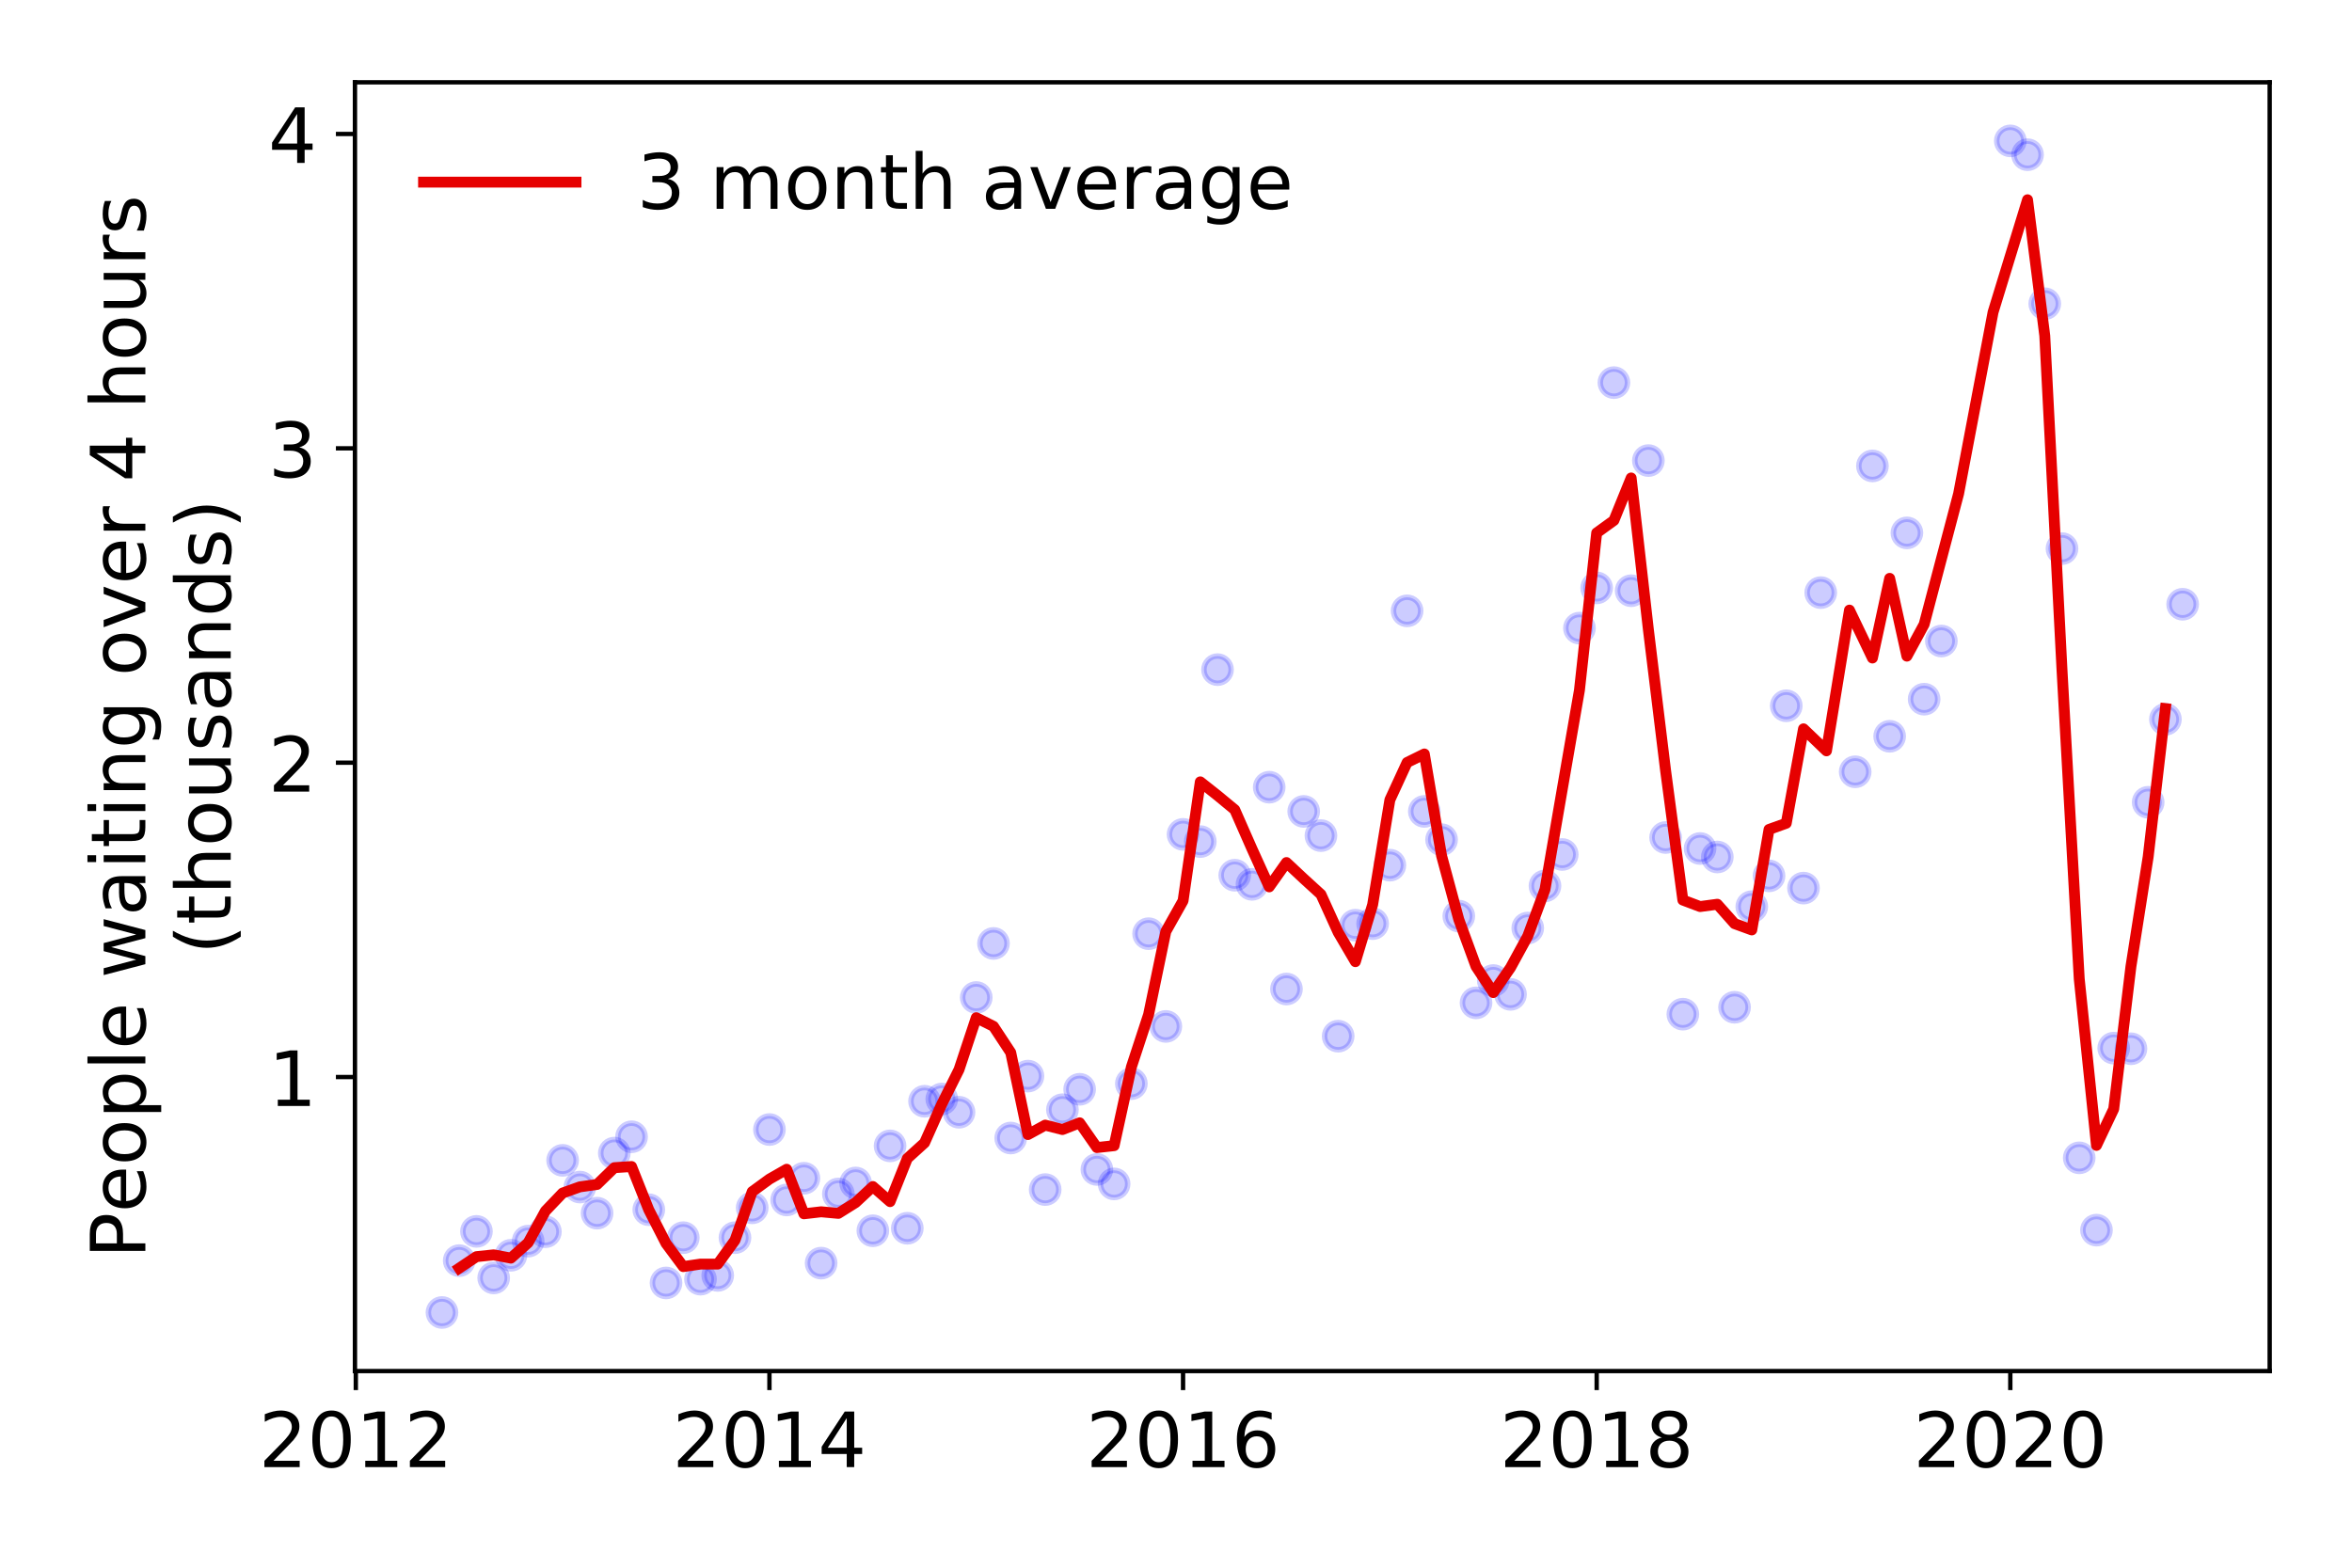 <?xml version="1.0" encoding="utf-8" standalone="no"?>
<!DOCTYPE svg PUBLIC "-//W3C//DTD SVG 1.1//EN"
  "http://www.w3.org/Graphics/SVG/1.1/DTD/svg11.dtd">
<!-- Created with matplotlib (https://matplotlib.org/) -->
<svg height="288pt" version="1.1" viewBox="0 0 432 288" width="432pt" xmlns="http://www.w3.org/2000/svg" xmlns:xlink="http://www.w3.org/1999/xlink">
 <defs>
  <style type="text/css">
*{stroke-linecap:butt;stroke-linejoin:round;}
  </style>
 </defs>
 <g id="figure_1">
  <g id="patch_1">
   <path d="M 0 288 
L 432 288 
L 432 0 
L 0 0 
z
" style="fill:#ffffff;"/>
  </g>
  <g id="axes_1">
   <g id="patch_2">
    <path d="M 65.195 251.88 
L 416.88 251.88 
L 416.88 15.12 
L 65.195 15.12 
z
" style="fill:#ffffff;"/>
   </g>
   <g id="matplotlib.axis_1">
    <g id="xtick_1">
     <g id="line2d_1">
      <defs>
       <path d="M 0 0 
L 0 3.5 
" id="m37bf1e5681" style="stroke:#000000;stroke-width:0.8;"/>
      </defs>
      <g>
       <use style="stroke:#000000;stroke-width:0.8;" x="65.353" xlink:href="#m37bf1e5681" y="251.88"/>
      </g>
     </g>
     <g id="text_1">
      <!-- 2012 -->
      <defs>
       <path d="M 19.188 8.297 
L 53.609 8.297 
L 53.609 0 
L 7.328 0 
L 7.328 8.297 
Q 12.938 14.109 22.625 23.891 
Q 32.328 33.688 34.812 36.531 
Q 39.547 41.844 41.422 45.531 
Q 43.312 49.219 43.312 52.781 
Q 43.312 58.594 39.234 62.25 
Q 35.156 65.922 28.609 65.922 
Q 23.969 65.922 18.812 64.312 
Q 13.672 62.703 7.812 59.422 
L 7.812 69.391 
Q 13.766 71.781 18.938 73 
Q 24.125 74.219 28.422 74.219 
Q 39.75 74.219 46.484 68.547 
Q 53.219 62.891 53.219 53.422 
Q 53.219 48.922 51.531 44.891 
Q 49.859 40.875 45.406 35.406 
Q 44.188 33.984 37.641 27.219 
Q 31.109 20.453 19.188 8.297 
z
" id="DejaVuSans-50"/>
       <path d="M 31.781 66.406 
Q 24.172 66.406 20.328 58.906 
Q 16.5 51.422 16.5 36.375 
Q 16.5 21.391 20.328 13.891 
Q 24.172 6.391 31.781 6.391 
Q 39.453 6.391 43.281 13.891 
Q 47.125 21.391 47.125 36.375 
Q 47.125 51.422 43.281 58.906 
Q 39.453 66.406 31.781 66.406 
z
M 31.781 74.219 
Q 44.047 74.219 50.516 64.516 
Q 56.984 54.828 56.984 36.375 
Q 56.984 17.969 50.516 8.266 
Q 44.047 -1.422 31.781 -1.422 
Q 19.531 -1.422 13.062 8.266 
Q 6.594 17.969 6.594 36.375 
Q 6.594 54.828 13.062 64.516 
Q 19.531 74.219 31.781 74.219 
z
" id="DejaVuSans-48"/>
       <path d="M 12.406 8.297 
L 28.516 8.297 
L 28.516 63.922 
L 10.984 60.406 
L 10.984 69.391 
L 28.422 72.906 
L 38.281 72.906 
L 38.281 8.297 
L 54.391 8.297 
L 54.391 0 
L 12.406 0 
z
" id="DejaVuSans-49"/>
      </defs>
      <g transform="translate(47.538 269.518)scale(0.14 -0.14)">
       <use xlink:href="#DejaVuSans-50"/>
       <use x="63.623" xlink:href="#DejaVuSans-48"/>
       <use x="127.246" xlink:href="#DejaVuSans-49"/>
       <use x="190.869" xlink:href="#DejaVuSans-50"/>
      </g>
     </g>
    </g>
    <g id="xtick_2">
     <g id="line2d_2">
      <g>
       <use style="stroke:#000000;stroke-width:0.8;" x="141.325" xlink:href="#m37bf1e5681" y="251.88"/>
      </g>
     </g>
     <g id="text_2">
      <!-- 2014 -->
      <defs>
       <path d="M 37.797 64.312 
L 12.891 25.391 
L 37.797 25.391 
z
M 35.203 72.906 
L 47.609 72.906 
L 47.609 25.391 
L 58.016 25.391 
L 58.016 17.188 
L 47.609 17.188 
L 47.609 0 
L 37.797 0 
L 37.797 17.188 
L 4.891 17.188 
L 4.891 26.703 
z
" id="DejaVuSans-52"/>
      </defs>
      <g transform="translate(123.51 269.518)scale(0.14 -0.14)">
       <use xlink:href="#DejaVuSans-50"/>
       <use x="63.623" xlink:href="#DejaVuSans-48"/>
       <use x="127.246" xlink:href="#DejaVuSans-49"/>
       <use x="190.869" xlink:href="#DejaVuSans-52"/>
      </g>
     </g>
    </g>
    <g id="xtick_3">
     <g id="line2d_3">
      <g>
       <use style="stroke:#000000;stroke-width:0.8;" x="217.296" xlink:href="#m37bf1e5681" y="251.88"/>
      </g>
     </g>
     <g id="text_3">
      <!-- 2016 -->
      <defs>
       <path d="M 33.016 40.375 
Q 26.375 40.375 22.484 35.828 
Q 18.609 31.297 18.609 23.391 
Q 18.609 15.531 22.484 10.953 
Q 26.375 6.391 33.016 6.391 
Q 39.656 6.391 43.531 10.953 
Q 47.406 15.531 47.406 23.391 
Q 47.406 31.297 43.531 35.828 
Q 39.656 40.375 33.016 40.375 
z
M 52.594 71.297 
L 52.594 62.312 
Q 48.875 64.062 45.094 64.984 
Q 41.312 65.922 37.594 65.922 
Q 27.828 65.922 22.672 59.328 
Q 17.531 52.734 16.797 39.406 
Q 19.672 43.656 24.016 45.922 
Q 28.375 48.188 33.594 48.188 
Q 44.578 48.188 50.953 41.516 
Q 57.328 34.859 57.328 23.391 
Q 57.328 12.156 50.688 5.359 
Q 44.047 -1.422 33.016 -1.422 
Q 20.359 -1.422 13.672 8.266 
Q 6.984 17.969 6.984 36.375 
Q 6.984 53.656 15.188 63.938 
Q 23.391 74.219 37.203 74.219 
Q 40.922 74.219 44.703 73.484 
Q 48.484 72.75 52.594 71.297 
z
" id="DejaVuSans-54"/>
      </defs>
      <g transform="translate(199.481 269.518)scale(0.14 -0.14)">
       <use xlink:href="#DejaVuSans-50"/>
       <use x="63.623" xlink:href="#DejaVuSans-48"/>
       <use x="127.246" xlink:href="#DejaVuSans-49"/>
       <use x="190.869" xlink:href="#DejaVuSans-54"/>
      </g>
     </g>
    </g>
    <g id="xtick_4">
     <g id="line2d_4">
      <g>
       <use style="stroke:#000000;stroke-width:0.8;" x="293.268" xlink:href="#m37bf1e5681" y="251.88"/>
      </g>
     </g>
     <g id="text_4">
      <!-- 2018 -->
      <defs>
       <path d="M 31.781 34.625 
Q 24.75 34.625 20.719 30.859 
Q 16.703 27.094 16.703 20.516 
Q 16.703 13.922 20.719 10.156 
Q 24.75 6.391 31.781 6.391 
Q 38.812 6.391 42.859 10.172 
Q 46.922 13.969 46.922 20.516 
Q 46.922 27.094 42.891 30.859 
Q 38.875 34.625 31.781 34.625 
z
M 21.922 38.812 
Q 15.578 40.375 12.031 44.719 
Q 8.5 49.078 8.5 55.328 
Q 8.5 64.062 14.719 69.141 
Q 20.953 74.219 31.781 74.219 
Q 42.672 74.219 48.875 69.141 
Q 55.078 64.062 55.078 55.328 
Q 55.078 49.078 51.531 44.719 
Q 48 40.375 41.703 38.812 
Q 48.828 37.156 52.797 32.312 
Q 56.781 27.484 56.781 20.516 
Q 56.781 9.906 50.312 4.234 
Q 43.844 -1.422 31.781 -1.422 
Q 19.734 -1.422 13.25 4.234 
Q 6.781 9.906 6.781 20.516 
Q 6.781 27.484 10.781 32.312 
Q 14.797 37.156 21.922 38.812 
z
M 18.312 54.391 
Q 18.312 48.734 21.844 45.562 
Q 25.391 42.391 31.781 42.391 
Q 38.141 42.391 41.719 45.562 
Q 45.312 48.734 45.312 54.391 
Q 45.312 60.062 41.719 63.234 
Q 38.141 66.406 31.781 66.406 
Q 25.391 66.406 21.844 63.234 
Q 18.312 60.062 18.312 54.391 
z
" id="DejaVuSans-56"/>
      </defs>
      <g transform="translate(275.453 269.518)scale(0.14 -0.14)">
       <use xlink:href="#DejaVuSans-50"/>
       <use x="63.623" xlink:href="#DejaVuSans-48"/>
       <use x="127.246" xlink:href="#DejaVuSans-49"/>
       <use x="190.869" xlink:href="#DejaVuSans-56"/>
      </g>
     </g>
    </g>
    <g id="xtick_5">
     <g id="line2d_5">
      <g>
       <use style="stroke:#000000;stroke-width:0.8;" x="369.24" xlink:href="#m37bf1e5681" y="251.88"/>
      </g>
     </g>
     <g id="text_5">
      <!-- 2020 -->
      <g transform="translate(351.425 269.518)scale(0.14 -0.14)">
       <use xlink:href="#DejaVuSans-50"/>
       <use x="63.623" xlink:href="#DejaVuSans-48"/>
       <use x="127.246" xlink:href="#DejaVuSans-50"/>
       <use x="190.869" xlink:href="#DejaVuSans-48"/>
      </g>
     </g>
    </g>
   </g>
   <g id="matplotlib.axis_2">
    <g id="ytick_1">
     <g id="line2d_6">
      <defs>
       <path d="M 0 0 
L -3.5 0 
" id="m43cdc8d2ec" style="stroke:#000000;stroke-width:0.8;"/>
      </defs>
      <g>
       <use style="stroke:#000000;stroke-width:0.8;" x="65.195" xlink:href="#m43cdc8d2ec" y="197.863"/>
      </g>
     </g>
     <g id="text_6">
      <!-- 1 -->
      <g transform="translate(49.288 203.182)scale(0.14 -0.14)">
       <use xlink:href="#DejaVuSans-49"/>
      </g>
     </g>
    </g>
    <g id="ytick_2">
     <g id="line2d_7">
      <g>
       <use style="stroke:#000000;stroke-width:0.8;" x="65.195" xlink:href="#m43cdc8d2ec" y="140.112"/>
      </g>
     </g>
     <g id="text_7">
      <!-- 2 -->
      <g transform="translate(49.288 145.431)scale(0.14 -0.14)">
       <use xlink:href="#DejaVuSans-50"/>
      </g>
     </g>
    </g>
    <g id="ytick_3">
     <g id="line2d_8">
      <g>
       <use style="stroke:#000000;stroke-width:0.8;" x="65.195" xlink:href="#m43cdc8d2ec" y="82.362"/>
      </g>
     </g>
     <g id="text_8">
      <!-- 3 -->
      <defs>
       <path d="M 40.578 39.312 
Q 47.656 37.797 51.625 33 
Q 55.609 28.219 55.609 21.188 
Q 55.609 10.406 48.188 4.484 
Q 40.766 -1.422 27.094 -1.422 
Q 22.516 -1.422 17.656 -0.516 
Q 12.797 0.391 7.625 2.203 
L 7.625 11.719 
Q 11.719 9.328 16.594 8.109 
Q 21.484 6.891 26.812 6.891 
Q 36.078 6.891 40.938 10.547 
Q 45.797 14.203 45.797 21.188 
Q 45.797 27.641 41.281 31.266 
Q 36.766 34.906 28.719 34.906 
L 20.219 34.906 
L 20.219 43.016 
L 29.109 43.016 
Q 36.375 43.016 40.234 45.922 
Q 44.094 48.828 44.094 54.297 
Q 44.094 59.906 40.109 62.906 
Q 36.141 65.922 28.719 65.922 
Q 24.656 65.922 20.016 65.031 
Q 15.375 64.156 9.812 62.312 
L 9.812 71.094 
Q 15.438 72.656 20.344 73.438 
Q 25.25 74.219 29.594 74.219 
Q 40.828 74.219 47.359 69.109 
Q 53.906 64.016 53.906 55.328 
Q 53.906 49.266 50.438 45.094 
Q 46.969 40.922 40.578 39.312 
z
" id="DejaVuSans-51"/>
      </defs>
      <g transform="translate(49.288 87.681)scale(0.14 -0.14)">
       <use xlink:href="#DejaVuSans-51"/>
      </g>
     </g>
    </g>
    <g id="ytick_4">
     <g id="line2d_9">
      <g>
       <use style="stroke:#000000;stroke-width:0.8;" x="65.195" xlink:href="#m43cdc8d2ec" y="24.611"/>
      </g>
     </g>
     <g id="text_9">
      <!-- 4 -->
      <g transform="translate(49.288 29.93)scale(0.14 -0.14)">
       <use xlink:href="#DejaVuSans-52"/>
      </g>
     </g>
    </g>
    <g id="text_10">
     <!-- People waiting over 4 hours -->
     <defs>
      <path d="M 19.672 64.797 
L 19.672 37.406 
L 32.078 37.406 
Q 38.969 37.406 42.719 40.969 
Q 46.484 44.531 46.484 51.125 
Q 46.484 57.672 42.719 61.234 
Q 38.969 64.797 32.078 64.797 
z
M 9.812 72.906 
L 32.078 72.906 
Q 44.344 72.906 50.609 67.359 
Q 56.891 61.812 56.891 51.125 
Q 56.891 40.328 50.609 34.812 
Q 44.344 29.297 32.078 29.297 
L 19.672 29.297 
L 19.672 0 
L 9.812 0 
z
" id="DejaVuSans-80"/>
      <path d="M 56.203 29.594 
L 56.203 25.203 
L 14.891 25.203 
Q 15.484 15.922 20.484 11.062 
Q 25.484 6.203 34.422 6.203 
Q 39.594 6.203 44.453 7.469 
Q 49.312 8.734 54.109 11.281 
L 54.109 2.781 
Q 49.266 0.734 44.188 -0.344 
Q 39.109 -1.422 33.891 -1.422 
Q 20.797 -1.422 13.156 6.188 
Q 5.516 13.812 5.516 26.812 
Q 5.516 40.234 12.766 48.109 
Q 20.016 56 32.328 56 
Q 43.359 56 49.781 48.891 
Q 56.203 41.797 56.203 29.594 
z
M 47.219 32.234 
Q 47.125 39.594 43.094 43.984 
Q 39.062 48.391 32.422 48.391 
Q 24.906 48.391 20.391 44.141 
Q 15.875 39.891 15.188 32.172 
z
" id="DejaVuSans-101"/>
      <path d="M 30.609 48.391 
Q 23.391 48.391 19.188 42.75 
Q 14.984 37.109 14.984 27.297 
Q 14.984 17.484 19.156 11.844 
Q 23.344 6.203 30.609 6.203 
Q 37.797 6.203 41.984 11.859 
Q 46.188 17.531 46.188 27.297 
Q 46.188 37.016 41.984 42.703 
Q 37.797 48.391 30.609 48.391 
z
M 30.609 56 
Q 42.328 56 49.016 48.375 
Q 55.719 40.766 55.719 27.297 
Q 55.719 13.875 49.016 6.219 
Q 42.328 -1.422 30.609 -1.422 
Q 18.844 -1.422 12.172 6.219 
Q 5.516 13.875 5.516 27.297 
Q 5.516 40.766 12.172 48.375 
Q 18.844 56 30.609 56 
z
" id="DejaVuSans-111"/>
      <path d="M 18.109 8.203 
L 18.109 -20.797 
L 9.078 -20.797 
L 9.078 54.688 
L 18.109 54.688 
L 18.109 46.391 
Q 20.953 51.266 25.266 53.625 
Q 29.594 56 35.594 56 
Q 45.562 56 51.781 48.094 
Q 58.016 40.188 58.016 27.297 
Q 58.016 14.406 51.781 6.484 
Q 45.562 -1.422 35.594 -1.422 
Q 29.594 -1.422 25.266 0.953 
Q 20.953 3.328 18.109 8.203 
z
M 48.688 27.297 
Q 48.688 37.203 44.609 42.844 
Q 40.531 48.484 33.406 48.484 
Q 26.266 48.484 22.188 42.844 
Q 18.109 37.203 18.109 27.297 
Q 18.109 17.391 22.188 11.75 
Q 26.266 6.109 33.406 6.109 
Q 40.531 6.109 44.609 11.75 
Q 48.688 17.391 48.688 27.297 
z
" id="DejaVuSans-112"/>
      <path d="M 9.422 75.984 
L 18.406 75.984 
L 18.406 0 
L 9.422 0 
z
" id="DejaVuSans-108"/>
      <path id="DejaVuSans-32"/>
      <path d="M 4.203 54.688 
L 13.188 54.688 
L 24.422 12.016 
L 35.594 54.688 
L 46.188 54.688 
L 57.422 12.016 
L 68.609 54.688 
L 77.594 54.688 
L 63.281 0 
L 52.688 0 
L 40.922 44.828 
L 29.109 0 
L 18.5 0 
z
" id="DejaVuSans-119"/>
      <path d="M 34.281 27.484 
Q 23.391 27.484 19.188 25 
Q 14.984 22.516 14.984 16.5 
Q 14.984 11.719 18.141 8.906 
Q 21.297 6.109 26.703 6.109 
Q 34.188 6.109 38.703 11.406 
Q 43.219 16.703 43.219 25.484 
L 43.219 27.484 
z
M 52.203 31.203 
L 52.203 0 
L 43.219 0 
L 43.219 8.297 
Q 40.141 3.328 35.547 0.953 
Q 30.953 -1.422 24.312 -1.422 
Q 15.922 -1.422 10.953 3.297 
Q 6 8.016 6 15.922 
Q 6 25.141 12.172 29.828 
Q 18.359 34.516 30.609 34.516 
L 43.219 34.516 
L 43.219 35.406 
Q 43.219 41.609 39.141 45 
Q 35.062 48.391 27.688 48.391 
Q 23 48.391 18.547 47.266 
Q 14.109 46.141 10.016 43.891 
L 10.016 52.203 
Q 14.938 54.109 19.578 55.047 
Q 24.219 56 28.609 56 
Q 40.484 56 46.344 49.844 
Q 52.203 43.703 52.203 31.203 
z
" id="DejaVuSans-97"/>
      <path d="M 9.422 54.688 
L 18.406 54.688 
L 18.406 0 
L 9.422 0 
z
M 9.422 75.984 
L 18.406 75.984 
L 18.406 64.594 
L 9.422 64.594 
z
" id="DejaVuSans-105"/>
      <path d="M 18.312 70.219 
L 18.312 54.688 
L 36.812 54.688 
L 36.812 47.703 
L 18.312 47.703 
L 18.312 18.016 
Q 18.312 11.328 20.141 9.422 
Q 21.969 7.516 27.594 7.516 
L 36.812 7.516 
L 36.812 0 
L 27.594 0 
Q 17.188 0 13.234 3.875 
Q 9.281 7.766 9.281 18.016 
L 9.281 47.703 
L 2.688 47.703 
L 2.688 54.688 
L 9.281 54.688 
L 9.281 70.219 
z
" id="DejaVuSans-116"/>
      <path d="M 54.891 33.016 
L 54.891 0 
L 45.906 0 
L 45.906 32.719 
Q 45.906 40.484 42.875 44.328 
Q 39.844 48.188 33.797 48.188 
Q 26.516 48.188 22.312 43.547 
Q 18.109 38.922 18.109 30.906 
L 18.109 0 
L 9.078 0 
L 9.078 54.688 
L 18.109 54.688 
L 18.109 46.188 
Q 21.344 51.125 25.703 53.562 
Q 30.078 56 35.797 56 
Q 45.219 56 50.047 50.172 
Q 54.891 44.344 54.891 33.016 
z
" id="DejaVuSans-110"/>
      <path d="M 45.406 27.984 
Q 45.406 37.75 41.375 43.109 
Q 37.359 48.484 30.078 48.484 
Q 22.859 48.484 18.828 43.109 
Q 14.797 37.75 14.797 27.984 
Q 14.797 18.266 18.828 12.891 
Q 22.859 7.516 30.078 7.516 
Q 37.359 7.516 41.375 12.891 
Q 45.406 18.266 45.406 27.984 
z
M 54.391 6.781 
Q 54.391 -7.172 48.188 -13.984 
Q 42 -20.797 29.203 -20.797 
Q 24.469 -20.797 20.266 -20.094 
Q 16.062 -19.391 12.109 -17.922 
L 12.109 -9.188 
Q 16.062 -11.328 19.922 -12.344 
Q 23.781 -13.375 27.781 -13.375 
Q 36.625 -13.375 41.016 -8.766 
Q 45.406 -4.156 45.406 5.172 
L 45.406 9.625 
Q 42.625 4.781 38.281 2.391 
Q 33.938 0 27.875 0 
Q 17.828 0 11.672 7.656 
Q 5.516 15.328 5.516 27.984 
Q 5.516 40.672 11.672 48.328 
Q 17.828 56 27.875 56 
Q 33.938 56 38.281 53.609 
Q 42.625 51.219 45.406 46.391 
L 45.406 54.688 
L 54.391 54.688 
z
" id="DejaVuSans-103"/>
      <path d="M 2.984 54.688 
L 12.5 54.688 
L 29.594 8.797 
L 46.688 54.688 
L 56.203 54.688 
L 35.688 0 
L 23.484 0 
z
" id="DejaVuSans-118"/>
      <path d="M 41.109 46.297 
Q 39.594 47.172 37.812 47.578 
Q 36.031 48 33.891 48 
Q 26.266 48 22.188 43.047 
Q 18.109 38.094 18.109 28.812 
L 18.109 0 
L 9.078 0 
L 9.078 54.688 
L 18.109 54.688 
L 18.109 46.188 
Q 20.953 51.172 25.484 53.578 
Q 30.031 56 36.531 56 
Q 37.453 56 38.578 55.875 
Q 39.703 55.766 41.062 55.516 
z
" id="DejaVuSans-114"/>
      <path d="M 54.891 33.016 
L 54.891 0 
L 45.906 0 
L 45.906 32.719 
Q 45.906 40.484 42.875 44.328 
Q 39.844 48.188 33.797 48.188 
Q 26.516 48.188 22.312 43.547 
Q 18.109 38.922 18.109 30.906 
L 18.109 0 
L 9.078 0 
L 9.078 75.984 
L 18.109 75.984 
L 18.109 46.188 
Q 21.344 51.125 25.703 53.562 
Q 30.078 56 35.797 56 
Q 45.219 56 50.047 50.172 
Q 54.891 44.344 54.891 33.016 
z
" id="DejaVuSans-104"/>
      <path d="M 8.5 21.578 
L 8.5 54.688 
L 17.484 54.688 
L 17.484 21.922 
Q 17.484 14.156 20.5 10.266 
Q 23.531 6.391 29.594 6.391 
Q 36.859 6.391 41.078 11.031 
Q 45.312 15.672 45.312 23.688 
L 45.312 54.688 
L 54.297 54.688 
L 54.297 0 
L 45.312 0 
L 45.312 8.406 
Q 42.047 3.422 37.719 1 
Q 33.406 -1.422 27.688 -1.422 
Q 18.266 -1.422 13.375 4.438 
Q 8.5 10.297 8.5 21.578 
z
M 31.109 56 
z
" id="DejaVuSans-117"/>
      <path d="M 44.281 53.078 
L 44.281 44.578 
Q 40.484 46.531 36.375 47.5 
Q 32.281 48.484 27.875 48.484 
Q 21.188 48.484 17.844 46.438 
Q 14.5 44.391 14.5 40.281 
Q 14.5 37.156 16.891 35.375 
Q 19.281 33.594 26.516 31.984 
L 29.594 31.297 
Q 39.156 29.25 43.188 25.516 
Q 47.219 21.781 47.219 15.094 
Q 47.219 7.469 41.188 3.016 
Q 35.156 -1.422 24.609 -1.422 
Q 20.219 -1.422 15.453 -0.562 
Q 10.688 0.297 5.422 2 
L 5.422 11.281 
Q 10.406 8.688 15.234 7.391 
Q 20.062 6.109 24.812 6.109 
Q 31.156 6.109 34.562 8.281 
Q 37.984 10.453 37.984 14.406 
Q 37.984 18.062 35.516 20.016 
Q 33.062 21.969 24.703 23.781 
L 21.578 24.516 
Q 13.234 26.266 9.516 29.906 
Q 5.812 33.547 5.812 39.891 
Q 5.812 47.609 11.281 51.797 
Q 16.75 56 26.812 56 
Q 31.781 56 36.172 55.266 
Q 40.578 54.547 44.281 53.078 
z
" id="DejaVuSans-115"/>
     </defs>
     <g transform="translate(26.699 231.175)rotate(-90)scale(0.14 -0.14)">
      <use xlink:href="#DejaVuSans-80"/>
      <use x="60.256" xlink:href="#DejaVuSans-101"/>
      <use x="121.779" xlink:href="#DejaVuSans-111"/>
      <use x="182.961" xlink:href="#DejaVuSans-112"/>
      <use x="246.438" xlink:href="#DejaVuSans-108"/>
      <use x="274.221" xlink:href="#DejaVuSans-101"/>
      <use x="335.744" xlink:href="#DejaVuSans-32"/>
      <use x="367.531" xlink:href="#DejaVuSans-119"/>
      <use x="449.318" xlink:href="#DejaVuSans-97"/>
      <use x="510.598" xlink:href="#DejaVuSans-105"/>
      <use x="538.381" xlink:href="#DejaVuSans-116"/>
      <use x="577.59" xlink:href="#DejaVuSans-105"/>
      <use x="605.373" xlink:href="#DejaVuSans-110"/>
      <use x="668.752" xlink:href="#DejaVuSans-103"/>
      <use x="732.229" xlink:href="#DejaVuSans-32"/>
      <use x="764.016" xlink:href="#DejaVuSans-111"/>
      <use x="825.197" xlink:href="#DejaVuSans-118"/>
      <use x="884.377" xlink:href="#DejaVuSans-101"/>
      <use x="945.9" xlink:href="#DejaVuSans-114"/>
      <use x="987.014" xlink:href="#DejaVuSans-32"/>
      <use x="1018.801" xlink:href="#DejaVuSans-52"/>
      <use x="1082.424" xlink:href="#DejaVuSans-32"/>
      <use x="1114.211" xlink:href="#DejaVuSans-104"/>
      <use x="1177.59" xlink:href="#DejaVuSans-111"/>
      <use x="1238.771" xlink:href="#DejaVuSans-117"/>
      <use x="1302.15" xlink:href="#DejaVuSans-114"/>
      <use x="1343.264" xlink:href="#DejaVuSans-115"/>
     </g>
     <!-- (thousands) -->
     <defs>
      <path d="M 31 75.875 
Q 24.469 64.656 21.281 53.656 
Q 18.109 42.672 18.109 31.391 
Q 18.109 20.125 21.312 9.062 
Q 24.516 -2 31 -13.188 
L 23.188 -13.188 
Q 15.875 -1.703 12.234 9.375 
Q 8.594 20.453 8.594 31.391 
Q 8.594 42.281 12.203 53.312 
Q 15.828 64.359 23.188 75.875 
z
" id="DejaVuSans-40"/>
      <path d="M 45.406 46.391 
L 45.406 75.984 
L 54.391 75.984 
L 54.391 0 
L 45.406 0 
L 45.406 8.203 
Q 42.578 3.328 38.25 0.953 
Q 33.938 -1.422 27.875 -1.422 
Q 17.969 -1.422 11.734 6.484 
Q 5.516 14.406 5.516 27.297 
Q 5.516 40.188 11.734 48.094 
Q 17.969 56 27.875 56 
Q 33.938 56 38.25 53.625 
Q 42.578 51.266 45.406 46.391 
z
M 14.797 27.297 
Q 14.797 17.391 18.875 11.75 
Q 22.953 6.109 30.078 6.109 
Q 37.203 6.109 41.297 11.75 
Q 45.406 17.391 45.406 27.297 
Q 45.406 37.203 41.297 42.844 
Q 37.203 48.484 30.078 48.484 
Q 22.953 48.484 18.875 42.844 
Q 14.797 37.203 14.797 27.297 
z
" id="DejaVuSans-100"/>
      <path d="M 8.016 75.875 
L 15.828 75.875 
Q 23.141 64.359 26.781 53.312 
Q 30.422 42.281 30.422 31.391 
Q 30.422 20.453 26.781 9.375 
Q 23.141 -1.703 15.828 -13.188 
L 8.016 -13.188 
Q 14.5 -2 17.703 9.062 
Q 20.906 20.125 20.906 31.391 
Q 20.906 42.672 17.703 53.656 
Q 14.5 64.656 8.016 75.875 
z
" id="DejaVuSans-41"/>
     </defs>
     <g transform="translate(42.376 175.325)rotate(-90)scale(0.14 -0.14)">
      <use xlink:href="#DejaVuSans-40"/>
      <use x="39.014" xlink:href="#DejaVuSans-116"/>
      <use x="78.223" xlink:href="#DejaVuSans-104"/>
      <use x="141.602" xlink:href="#DejaVuSans-111"/>
      <use x="202.783" xlink:href="#DejaVuSans-117"/>
      <use x="266.162" xlink:href="#DejaVuSans-115"/>
      <use x="318.262" xlink:href="#DejaVuSans-97"/>
      <use x="379.541" xlink:href="#DejaVuSans-110"/>
      <use x="442.92" xlink:href="#DejaVuSans-100"/>
      <use x="506.396" xlink:href="#DejaVuSans-115"/>
      <use x="558.496" xlink:href="#DejaVuSans-41"/>
     </g>
    </g>
   </g>
   <g id="line2d_10">
    <defs>
     <path d="M 0 2.5 
C 0.663 2.5 1.299 2.237 1.768 1.768 
C 2.237 1.299 2.5 0.663 2.5 0 
C 2.5 -0.663 2.237 -1.299 1.768 -1.768 
C 1.299 -2.237 0.663 -2.5 0 -2.5 
C -0.663 -2.5 -1.299 -2.237 -1.768 -1.768 
C -2.237 -1.299 -2.5 -0.663 -2.5 0 
C -2.5 0.663 -2.237 1.299 -1.768 1.768 
C -1.299 2.237 -0.663 2.5 0 2.5 
z
" id="m6503e80d13" style="stroke:#0000ff;stroke-opacity:0.2;"/>
    </defs>
    <g clip-path="url(#p3c845f5b81)">
     <use style="fill:#0000ff;fill-opacity:0.2;stroke:#0000ff;stroke-opacity:0.2;" x="400.894" xlink:href="#m6503e80d13" y="111.006"/>
     <use style="fill:#0000ff;fill-opacity:0.2;stroke:#0000ff;stroke-opacity:0.2;" x="397.729" xlink:href="#m6503e80d13" y="132.143"/>
     <use style="fill:#0000ff;fill-opacity:0.2;stroke:#0000ff;stroke-opacity:0.2;" x="394.563" xlink:href="#m6503e80d13" y="147.389"/>
     <use style="fill:#0000ff;fill-opacity:0.2;stroke:#0000ff;stroke-opacity:0.2;" x="391.398" xlink:href="#m6503e80d13" y="192.665"/>
     <use style="fill:#0000ff;fill-opacity:0.2;stroke:#0000ff;stroke-opacity:0.2;" x="388.232" xlink:href="#m6503e80d13" y="192.55"/>
     <use style="fill:#0000ff;fill-opacity:0.2;stroke:#0000ff;stroke-opacity:0.2;" x="385.067" xlink:href="#m6503e80d13" y="225.988"/>
     <use style="fill:#0000ff;fill-opacity:0.2;stroke:#0000ff;stroke-opacity:0.2;" x="381.901" xlink:href="#m6503e80d13" y="212.705"/>
     <use style="fill:#0000ff;fill-opacity:0.2;stroke:#0000ff;stroke-opacity:0.2;" x="378.736" xlink:href="#m6503e80d13" y="100.784"/>
     <use style="fill:#0000ff;fill-opacity:0.2;stroke:#0000ff;stroke-opacity:0.2;" x="375.57" xlink:href="#m6503e80d13" y="55.797"/>
     <use style="fill:#0000ff;fill-opacity:0.2;stroke:#0000ff;stroke-opacity:0.2;" x="372.405" xlink:href="#m6503e80d13" y="28.423"/>
     <use style="fill:#0000ff;fill-opacity:0.2;stroke:#0000ff;stroke-opacity:0.2;" x="369.24" xlink:href="#m6503e80d13" y="25.882"/>
     <use style="fill:#0000ff;fill-opacity:0.2;stroke:#0000ff;stroke-opacity:0.2;" x="356.578" xlink:href="#m6503e80d13" y="117.763"/>
     <use style="fill:#0000ff;fill-opacity:0.2;stroke:#0000ff;stroke-opacity:0.2;" x="353.412" xlink:href="#m6503e80d13" y="128.447"/>
     <use style="fill:#0000ff;fill-opacity:0.2;stroke:#0000ff;stroke-opacity:0.2;" x="350.247" xlink:href="#m6503e80d13" y="97.897"/>
     <use style="fill:#0000ff;fill-opacity:0.2;stroke:#0000ff;stroke-opacity:0.2;" x="347.081" xlink:href="#m6503e80d13" y="135.261"/>
     <use style="fill:#0000ff;fill-opacity:0.2;stroke:#0000ff;stroke-opacity:0.2;" x="343.916" xlink:href="#m6503e80d13" y="85.596"/>
     <use style="fill:#0000ff;fill-opacity:0.2;stroke:#0000ff;stroke-opacity:0.2;" x="340.75" xlink:href="#m6503e80d13" y="141.787"/>
     <use style="fill:#0000ff;fill-opacity:0.2;stroke:#0000ff;stroke-opacity:0.2;" x="334.419" xlink:href="#m6503e80d13" y="108.869"/>
     <use style="fill:#0000ff;fill-opacity:0.2;stroke:#0000ff;stroke-opacity:0.2;" x="331.254" xlink:href="#m6503e80d13" y="163.155"/>
     <use style="fill:#0000ff;fill-opacity:0.2;stroke:#0000ff;stroke-opacity:0.2;" x="328.088" xlink:href="#m6503e80d13" y="129.66"/>
     <use style="fill:#0000ff;fill-opacity:0.2;stroke:#0000ff;stroke-opacity:0.2;" x="324.923" xlink:href="#m6503e80d13" y="160.903"/>
     <use style="fill:#0000ff;fill-opacity:0.2;stroke:#0000ff;stroke-opacity:0.2;" x="321.757" xlink:href="#m6503e80d13" y="166.562"/>
     <use style="fill:#0000ff;fill-opacity:0.2;stroke:#0000ff;stroke-opacity:0.2;" x="318.592" xlink:href="#m6503e80d13" y="185.042"/>
     <use style="fill:#0000ff;fill-opacity:0.2;stroke:#0000ff;stroke-opacity:0.2;" x="315.426" xlink:href="#m6503e80d13" y="157.438"/>
     <use style="fill:#0000ff;fill-opacity:0.2;stroke:#0000ff;stroke-opacity:0.2;" x="312.261" xlink:href="#m6503e80d13" y="155.878"/>
     <use style="fill:#0000ff;fill-opacity:0.2;stroke:#0000ff;stroke-opacity:0.2;" x="309.095" xlink:href="#m6503e80d13" y="186.313"/>
     <use style="fill:#0000ff;fill-opacity:0.2;stroke:#0000ff;stroke-opacity:0.2;" x="305.93" xlink:href="#m6503e80d13" y="153.857"/>
     <use style="fill:#0000ff;fill-opacity:0.2;stroke:#0000ff;stroke-opacity:0.2;" x="302.764" xlink:href="#m6503e80d13" y="84.614"/>
     <use style="fill:#0000ff;fill-opacity:0.2;stroke:#0000ff;stroke-opacity:0.2;" x="299.599" xlink:href="#m6503e80d13" y="108.523"/>
     <use style="fill:#0000ff;fill-opacity:0.2;stroke:#0000ff;stroke-opacity:0.2;" x="296.433" xlink:href="#m6503e80d13" y="70.292"/>
     <use style="fill:#0000ff;fill-opacity:0.2;stroke:#0000ff;stroke-opacity:0.2;" x="293.268" xlink:href="#m6503e80d13" y="108.003"/>
     <use style="fill:#0000ff;fill-opacity:0.2;stroke:#0000ff;stroke-opacity:0.2;" x="290.102" xlink:href="#m6503e80d13" y="115.395"/>
     <use style="fill:#0000ff;fill-opacity:0.2;stroke:#0000ff;stroke-opacity:0.2;" x="286.937" xlink:href="#m6503e80d13" y="156.976"/>
     <use style="fill:#0000ff;fill-opacity:0.2;stroke:#0000ff;stroke-opacity:0.2;" x="283.772" xlink:href="#m6503e80d13" y="162.751"/>
     <use style="fill:#0000ff;fill-opacity:0.2;stroke:#0000ff;stroke-opacity:0.2;" x="280.606" xlink:href="#m6503e80d13" y="170.489"/>
     <use style="fill:#0000ff;fill-opacity:0.2;stroke:#0000ff;stroke-opacity:0.2;" x="277.441" xlink:href="#m6503e80d13" y="182.675"/>
     <use style="fill:#0000ff;fill-opacity:0.2;stroke:#0000ff;stroke-opacity:0.2;" x="274.275" xlink:href="#m6503e80d13" y="180.134"/>
     <use style="fill:#0000ff;fill-opacity:0.2;stroke:#0000ff;stroke-opacity:0.2;" x="271.11" xlink:href="#m6503e80d13" y="184.234"/>
     <use style="fill:#0000ff;fill-opacity:0.2;stroke:#0000ff;stroke-opacity:0.2;" x="267.944" xlink:href="#m6503e80d13" y="168.295"/>
     <use style="fill:#0000ff;fill-opacity:0.2;stroke:#0000ff;stroke-opacity:0.2;" x="264.779" xlink:href="#m6503e80d13" y="154.261"/>
     <use style="fill:#0000ff;fill-opacity:0.2;stroke:#0000ff;stroke-opacity:0.2;" x="261.613" xlink:href="#m6503e80d13" y="149.064"/>
     <use style="fill:#0000ff;fill-opacity:0.2;stroke:#0000ff;stroke-opacity:0.2;" x="258.448" xlink:href="#m6503e80d13" y="112.219"/>
     <use style="fill:#0000ff;fill-opacity:0.2;stroke:#0000ff;stroke-opacity:0.2;" x="255.282" xlink:href="#m6503e80d13" y="158.939"/>
     <use style="fill:#0000ff;fill-opacity:0.2;stroke:#0000ff;stroke-opacity:0.2;" x="252.117" xlink:href="#m6503e80d13" y="169.681"/>
     <use style="fill:#0000ff;fill-opacity:0.2;stroke:#0000ff;stroke-opacity:0.2;" x="248.951" xlink:href="#m6503e80d13" y="169.969"/>
     <use style="fill:#0000ff;fill-opacity:0.2;stroke:#0000ff;stroke-opacity:0.2;" x="245.786" xlink:href="#m6503e80d13" y="190.355"/>
     <use style="fill:#0000ff;fill-opacity:0.2;stroke:#0000ff;stroke-opacity:0.2;" x="242.62" xlink:href="#m6503e80d13" y="153.511"/>
     <use style="fill:#0000ff;fill-opacity:0.2;stroke:#0000ff;stroke-opacity:0.2;" x="239.455" xlink:href="#m6503e80d13" y="149.064"/>
     <use style="fill:#0000ff;fill-opacity:0.2;stroke:#0000ff;stroke-opacity:0.2;" x="236.289" xlink:href="#m6503e80d13" y="181.693"/>
     <use style="fill:#0000ff;fill-opacity:0.2;stroke:#0000ff;stroke-opacity:0.2;" x="233.124" xlink:href="#m6503e80d13" y="144.617"/>
     <use style="fill:#0000ff;fill-opacity:0.2;stroke:#0000ff;stroke-opacity:0.2;" x="229.958" xlink:href="#m6503e80d13" y="162.462"/>
     <use style="fill:#0000ff;fill-opacity:0.2;stroke:#0000ff;stroke-opacity:0.2;" x="226.793" xlink:href="#m6503e80d13" y="160.787"/>
     <use style="fill:#0000ff;fill-opacity:0.2;stroke:#0000ff;stroke-opacity:0.2;" x="223.627" xlink:href="#m6503e80d13" y="123.018"/>
     <use style="fill:#0000ff;fill-opacity:0.2;stroke:#0000ff;stroke-opacity:0.2;" x="220.462" xlink:href="#m6503e80d13" y="154.608"/>
     <use style="fill:#0000ff;fill-opacity:0.2;stroke:#0000ff;stroke-opacity:0.2;" x="217.296" xlink:href="#m6503e80d13" y="153.28"/>
     <use style="fill:#0000ff;fill-opacity:0.2;stroke:#0000ff;stroke-opacity:0.2;" x="214.131" xlink:href="#m6503e80d13" y="188.565"/>
     <use style="fill:#0000ff;fill-opacity:0.2;stroke:#0000ff;stroke-opacity:0.2;" x="210.965" xlink:href="#m6503e80d13" y="171.529"/>
     <use style="fill:#0000ff;fill-opacity:0.2;stroke:#0000ff;stroke-opacity:0.2;" x="207.8" xlink:href="#m6503e80d13" y="199.076"/>
     <use style="fill:#0000ff;fill-opacity:0.2;stroke:#0000ff;stroke-opacity:0.2;" x="204.634" xlink:href="#m6503e80d13" y="217.498"/>
     <use style="fill:#0000ff;fill-opacity:0.2;stroke:#0000ff;stroke-opacity:0.2;" x="201.469" xlink:href="#m6503e80d13" y="214.842"/>
     <use style="fill:#0000ff;fill-opacity:0.2;stroke:#0000ff;stroke-opacity:0.2;" x="198.303" xlink:href="#m6503e80d13" y="200.115"/>
     <use style="fill:#0000ff;fill-opacity:0.2;stroke:#0000ff;stroke-opacity:0.2;" x="195.138" xlink:href="#m6503e80d13" y="203.869"/>
     <use style="fill:#0000ff;fill-opacity:0.2;stroke:#0000ff;stroke-opacity:0.2;" x="191.973" xlink:href="#m6503e80d13" y="218.538"/>
     <use style="fill:#0000ff;fill-opacity:0.2;stroke:#0000ff;stroke-opacity:0.2;" x="188.807" xlink:href="#m6503e80d13" y="197.69"/>
     <use style="fill:#0000ff;fill-opacity:0.2;stroke:#0000ff;stroke-opacity:0.2;" x="185.642" xlink:href="#m6503e80d13" y="209.067"/>
     <use style="fill:#0000ff;fill-opacity:0.2;stroke:#0000ff;stroke-opacity:0.2;" x="182.476" xlink:href="#m6503e80d13" y="173.319"/>
     <use style="fill:#0000ff;fill-opacity:0.2;stroke:#0000ff;stroke-opacity:0.2;" x="179.311" xlink:href="#m6503e80d13" y="183.252"/>
     <use style="fill:#0000ff;fill-opacity:0.2;stroke:#0000ff;stroke-opacity:0.2;" x="176.145" xlink:href="#m6503e80d13" y="204.331"/>
     <use style="fill:#0000ff;fill-opacity:0.2;stroke:#0000ff;stroke-opacity:0.2;" x="172.98" xlink:href="#m6503e80d13" y="201.906"/>
     <use style="fill:#0000ff;fill-opacity:0.2;stroke:#0000ff;stroke-opacity:0.2;" x="169.814" xlink:href="#m6503e80d13" y="202.31"/>
     <use style="fill:#0000ff;fill-opacity:0.2;stroke:#0000ff;stroke-opacity:0.2;" x="166.649" xlink:href="#m6503e80d13" y="225.641"/>
     <use style="fill:#0000ff;fill-opacity:0.2;stroke:#0000ff;stroke-opacity:0.2;" x="163.483" xlink:href="#m6503e80d13" y="210.51"/>
     <use style="fill:#0000ff;fill-opacity:0.2;stroke:#0000ff;stroke-opacity:0.2;" x="160.318" xlink:href="#m6503e80d13" y="226.103"/>
     <use style="fill:#0000ff;fill-opacity:0.2;stroke:#0000ff;stroke-opacity:0.2;" x="157.152" xlink:href="#m6503e80d13" y="217.325"/>
     <use style="fill:#0000ff;fill-opacity:0.2;stroke:#0000ff;stroke-opacity:0.2;" x="153.987" xlink:href="#m6503e80d13" y="219.346"/>
     <use style="fill:#0000ff;fill-opacity:0.2;stroke:#0000ff;stroke-opacity:0.2;" x="150.821" xlink:href="#m6503e80d13" y="232.051"/>
     <use style="fill:#0000ff;fill-opacity:0.2;stroke:#0000ff;stroke-opacity:0.2;" x="147.656" xlink:href="#m6503e80d13" y="216.459"/>
     <use style="fill:#0000ff;fill-opacity:0.2;stroke:#0000ff;stroke-opacity:0.2;" x="144.49" xlink:href="#m6503e80d13" y="220.443"/>
     <use style="fill:#0000ff;fill-opacity:0.2;stroke:#0000ff;stroke-opacity:0.2;" x="141.325" xlink:href="#m6503e80d13" y="207.507"/>
     <use style="fill:#0000ff;fill-opacity:0.2;stroke:#0000ff;stroke-opacity:0.2;" x="138.159" xlink:href="#m6503e80d13" y="221.887"/>
     <use style="fill:#0000ff;fill-opacity:0.2;stroke:#0000ff;stroke-opacity:0.2;" x="134.994" xlink:href="#m6503e80d13" y="227.374"/>
     <use style="fill:#0000ff;fill-opacity:0.2;stroke:#0000ff;stroke-opacity:0.2;" x="131.828" xlink:href="#m6503e80d13" y="234.304"/>
     <use style="fill:#0000ff;fill-opacity:0.2;stroke:#0000ff;stroke-opacity:0.2;" x="128.663" xlink:href="#m6503e80d13" y="234.997"/>
     <use style="fill:#0000ff;fill-opacity:0.2;stroke:#0000ff;stroke-opacity:0.2;" x="125.497" xlink:href="#m6503e80d13" y="227.374"/>
     <use style="fill:#0000ff;fill-opacity:0.2;stroke:#0000ff;stroke-opacity:0.2;" x="122.332" xlink:href="#m6503e80d13" y="235.69"/>
     <use style="fill:#0000ff;fill-opacity:0.2;stroke:#0000ff;stroke-opacity:0.2;" x="119.166" xlink:href="#m6503e80d13" y="222.234"/>
     <use style="fill:#0000ff;fill-opacity:0.2;stroke:#0000ff;stroke-opacity:0.2;" x="116.001" xlink:href="#m6503e80d13" y="208.836"/>
     <use style="fill:#0000ff;fill-opacity:0.2;stroke:#0000ff;stroke-opacity:0.2;" x="112.835" xlink:href="#m6503e80d13" y="211.839"/>
     <use style="fill:#0000ff;fill-opacity:0.2;stroke:#0000ff;stroke-opacity:0.2;" x="109.67" xlink:href="#m6503e80d13" y="222.869"/>
     <use style="fill:#0000ff;fill-opacity:0.2;stroke:#0000ff;stroke-opacity:0.2;" x="106.505" xlink:href="#m6503e80d13" y="218.076"/>
     <use style="fill:#0000ff;fill-opacity:0.2;stroke:#0000ff;stroke-opacity:0.2;" x="103.339" xlink:href="#m6503e80d13" y="213.167"/>
     <use style="fill:#0000ff;fill-opacity:0.2;stroke:#0000ff;stroke-opacity:0.2;" x="100.174" xlink:href="#m6503e80d13" y="226.276"/>
     <use style="fill:#0000ff;fill-opacity:0.2;stroke:#0000ff;stroke-opacity:0.2;" x="97.008" xlink:href="#m6503e80d13" y="228.009"/>
     <use style="fill:#0000ff;fill-opacity:0.2;stroke:#0000ff;stroke-opacity:0.2;" x="93.843" xlink:href="#m6503e80d13" y="230.608"/>
     <use style="fill:#0000ff;fill-opacity:0.2;stroke:#0000ff;stroke-opacity:0.2;" x="90.677" xlink:href="#m6503e80d13" y="234.766"/>
     <use style="fill:#0000ff;fill-opacity:0.2;stroke:#0000ff;stroke-opacity:0.2;" x="87.512" xlink:href="#m6503e80d13" y="226.219"/>
     <use style="fill:#0000ff;fill-opacity:0.2;stroke:#0000ff;stroke-opacity:0.2;" x="84.346" xlink:href="#m6503e80d13" y="231.589"/>
     <use style="fill:#0000ff;fill-opacity:0.2;stroke:#0000ff;stroke-opacity:0.2;" x="81.181" xlink:href="#m6503e80d13" y="241.118"/>
    </g>
   </g>
   <g id="line2d_11">
    <path clip-path="url(#p3c845f5b81)" d="M 397.729 130.179 
L 394.563 157.399 
L 391.398 177.535 
L 388.232 203.734 
L 385.067 210.414 
L 381.901 179.826 
L 378.736 123.095 
L 375.57 61.668 
L 372.405 36.7 
L 366.074 57.356 
L 359.743 90.697 
L 353.412 114.702 
L 350.247 120.535 
L 347.081 106.251 
L 343.916 120.882 
L 339.695 112.084 
L 335.474 137.937 
L 331.254 133.895 
L 328.088 151.239 
L 324.923 152.375 
L 321.757 170.836 
L 318.592 169.681 
L 315.426 166.119 
L 312.261 166.543 
L 309.095 165.349 
L 305.93 141.595 
L 302.764 115.665 
L 299.599 87.81 
L 296.433 95.606 
L 293.268 97.897 
L 290.102 126.791 
L 286.937 145.04 
L 283.772 163.405 
L 280.606 171.972 
L 277.441 177.766 
L 274.275 182.347 
L 271.11 177.554 
L 267.944 168.93 
L 264.779 157.207 
L 261.613 138.515 
L 258.448 140.074 
L 255.282 146.946 
L 252.117 166.196 
L 248.951 176.669 
L 245.786 171.278 
L 242.62 164.31 
L 239.455 161.422 
L 236.289 158.458 
L 233.124 162.924 
L 229.958 155.955 
L 226.793 148.756 
L 223.627 146.138 
L 220.462 143.635 
L 217.296 165.484 
L 214.131 171.124 
L 210.965 186.39 
L 207.8 196.034 
L 204.634 210.472 
L 201.469 210.818 
L 198.303 206.275 
L 195.138 207.507 
L 191.973 206.699 
L 188.807 208.431 
L 185.642 193.358 
L 182.476 188.546 
L 179.311 186.967 
L 176.145 196.496 
L 172.98 202.849 
L 169.814 209.952 
L 166.649 212.82 
L 163.483 220.751 
L 160.318 217.979 
L 157.152 220.925 
L 153.987 222.908 
L 150.821 222.619 
L 147.656 222.985 
L 144.49 214.803 
L 141.325 216.613 
L 138.159 218.923 
L 134.994 227.855 
L 131.828 232.225 
L 128.663 232.225 
L 125.497 232.687 
L 122.332 228.432 
L 119.166 222.253 
L 116.001 214.303 
L 112.835 214.514 
L 109.67 217.594 
L 106.505 218.037 
L 103.339 219.173 
L 100.174 222.484 
L 97.008 228.298 
L 93.843 231.127 
L 90.677 230.531 
L 87.512 230.858 
L 84.346 232.975 
" style="fill:none;stroke:#e60000;stroke-linecap:square;stroke-width:2;"/>
   </g>
   <g id="patch_3">
    <path d="M 65.195 251.88 
L 65.195 15.12 
" style="fill:none;stroke:#000000;stroke-linecap:square;stroke-linejoin:miter;stroke-width:0.8;"/>
   </g>
   <g id="patch_4">
    <path d="M 416.88 251.88 
L 416.88 15.12 
" style="fill:none;stroke:#000000;stroke-linecap:square;stroke-linejoin:miter;stroke-width:0.8;"/>
   </g>
   <g id="patch_5">
    <path d="M 65.195 251.88 
L 416.88 251.88 
" style="fill:none;stroke:#000000;stroke-linecap:square;stroke-linejoin:miter;stroke-width:0.8;"/>
   </g>
   <g id="patch_6">
    <path d="M 65.195 15.12 
L 416.88 15.12 
" style="fill:none;stroke:#000000;stroke-linecap:square;stroke-linejoin:miter;stroke-width:0.8;"/>
   </g>
   <g id="legend_1">
    <g id="line2d_12">
     <path d="M 77.795 33.458 
L 105.795 33.458 
" style="fill:none;stroke:#e60000;stroke-linecap:square;stroke-width:2;"/>
    </g>
    <g id="line2d_13"/>
    <g id="text_11">
     <!-- 3 month average -->
     <defs>
      <path d="M 52 44.188 
Q 55.375 50.25 60.062 53.125 
Q 64.75 56 71.094 56 
Q 79.641 56 84.281 50.016 
Q 88.922 44.047 88.922 33.016 
L 88.922 0 
L 79.891 0 
L 79.891 32.719 
Q 79.891 40.578 77.094 44.375 
Q 74.312 48.188 68.609 48.188 
Q 61.625 48.188 57.562 43.547 
Q 53.516 38.922 53.516 30.906 
L 53.516 0 
L 44.484 0 
L 44.484 32.719 
Q 44.484 40.625 41.703 44.406 
Q 38.922 48.188 33.109 48.188 
Q 26.219 48.188 22.156 43.531 
Q 18.109 38.875 18.109 30.906 
L 18.109 0 
L 9.078 0 
L 9.078 54.688 
L 18.109 54.688 
L 18.109 46.188 
Q 21.188 51.219 25.484 53.609 
Q 29.781 56 35.688 56 
Q 41.656 56 45.828 52.969 
Q 50 49.953 52 44.188 
z
" id="DejaVuSans-109"/>
     </defs>
     <g transform="translate(116.995 38.358)scale(0.14 -0.14)">
      <use xlink:href="#DejaVuSans-51"/>
      <use x="63.623" xlink:href="#DejaVuSans-32"/>
      <use x="95.41" xlink:href="#DejaVuSans-109"/>
      <use x="192.822" xlink:href="#DejaVuSans-111"/>
      <use x="254.004" xlink:href="#DejaVuSans-110"/>
      <use x="317.383" xlink:href="#DejaVuSans-116"/>
      <use x="356.592" xlink:href="#DejaVuSans-104"/>
      <use x="419.971" xlink:href="#DejaVuSans-32"/>
      <use x="451.758" xlink:href="#DejaVuSans-97"/>
      <use x="513.037" xlink:href="#DejaVuSans-118"/>
      <use x="572.217" xlink:href="#DejaVuSans-101"/>
      <use x="633.74" xlink:href="#DejaVuSans-114"/>
      <use x="674.854" xlink:href="#DejaVuSans-97"/>
      <use x="736.133" xlink:href="#DejaVuSans-103"/>
      <use x="799.609" xlink:href="#DejaVuSans-101"/>
     </g>
    </g>
   </g>
  </g>
 </g>
 <defs>
  <clipPath id="p3c845f5b81">
   <rect height="236.76" width="351.685" x="65.195" y="15.12"/>
  </clipPath>
 </defs>
</svg>
